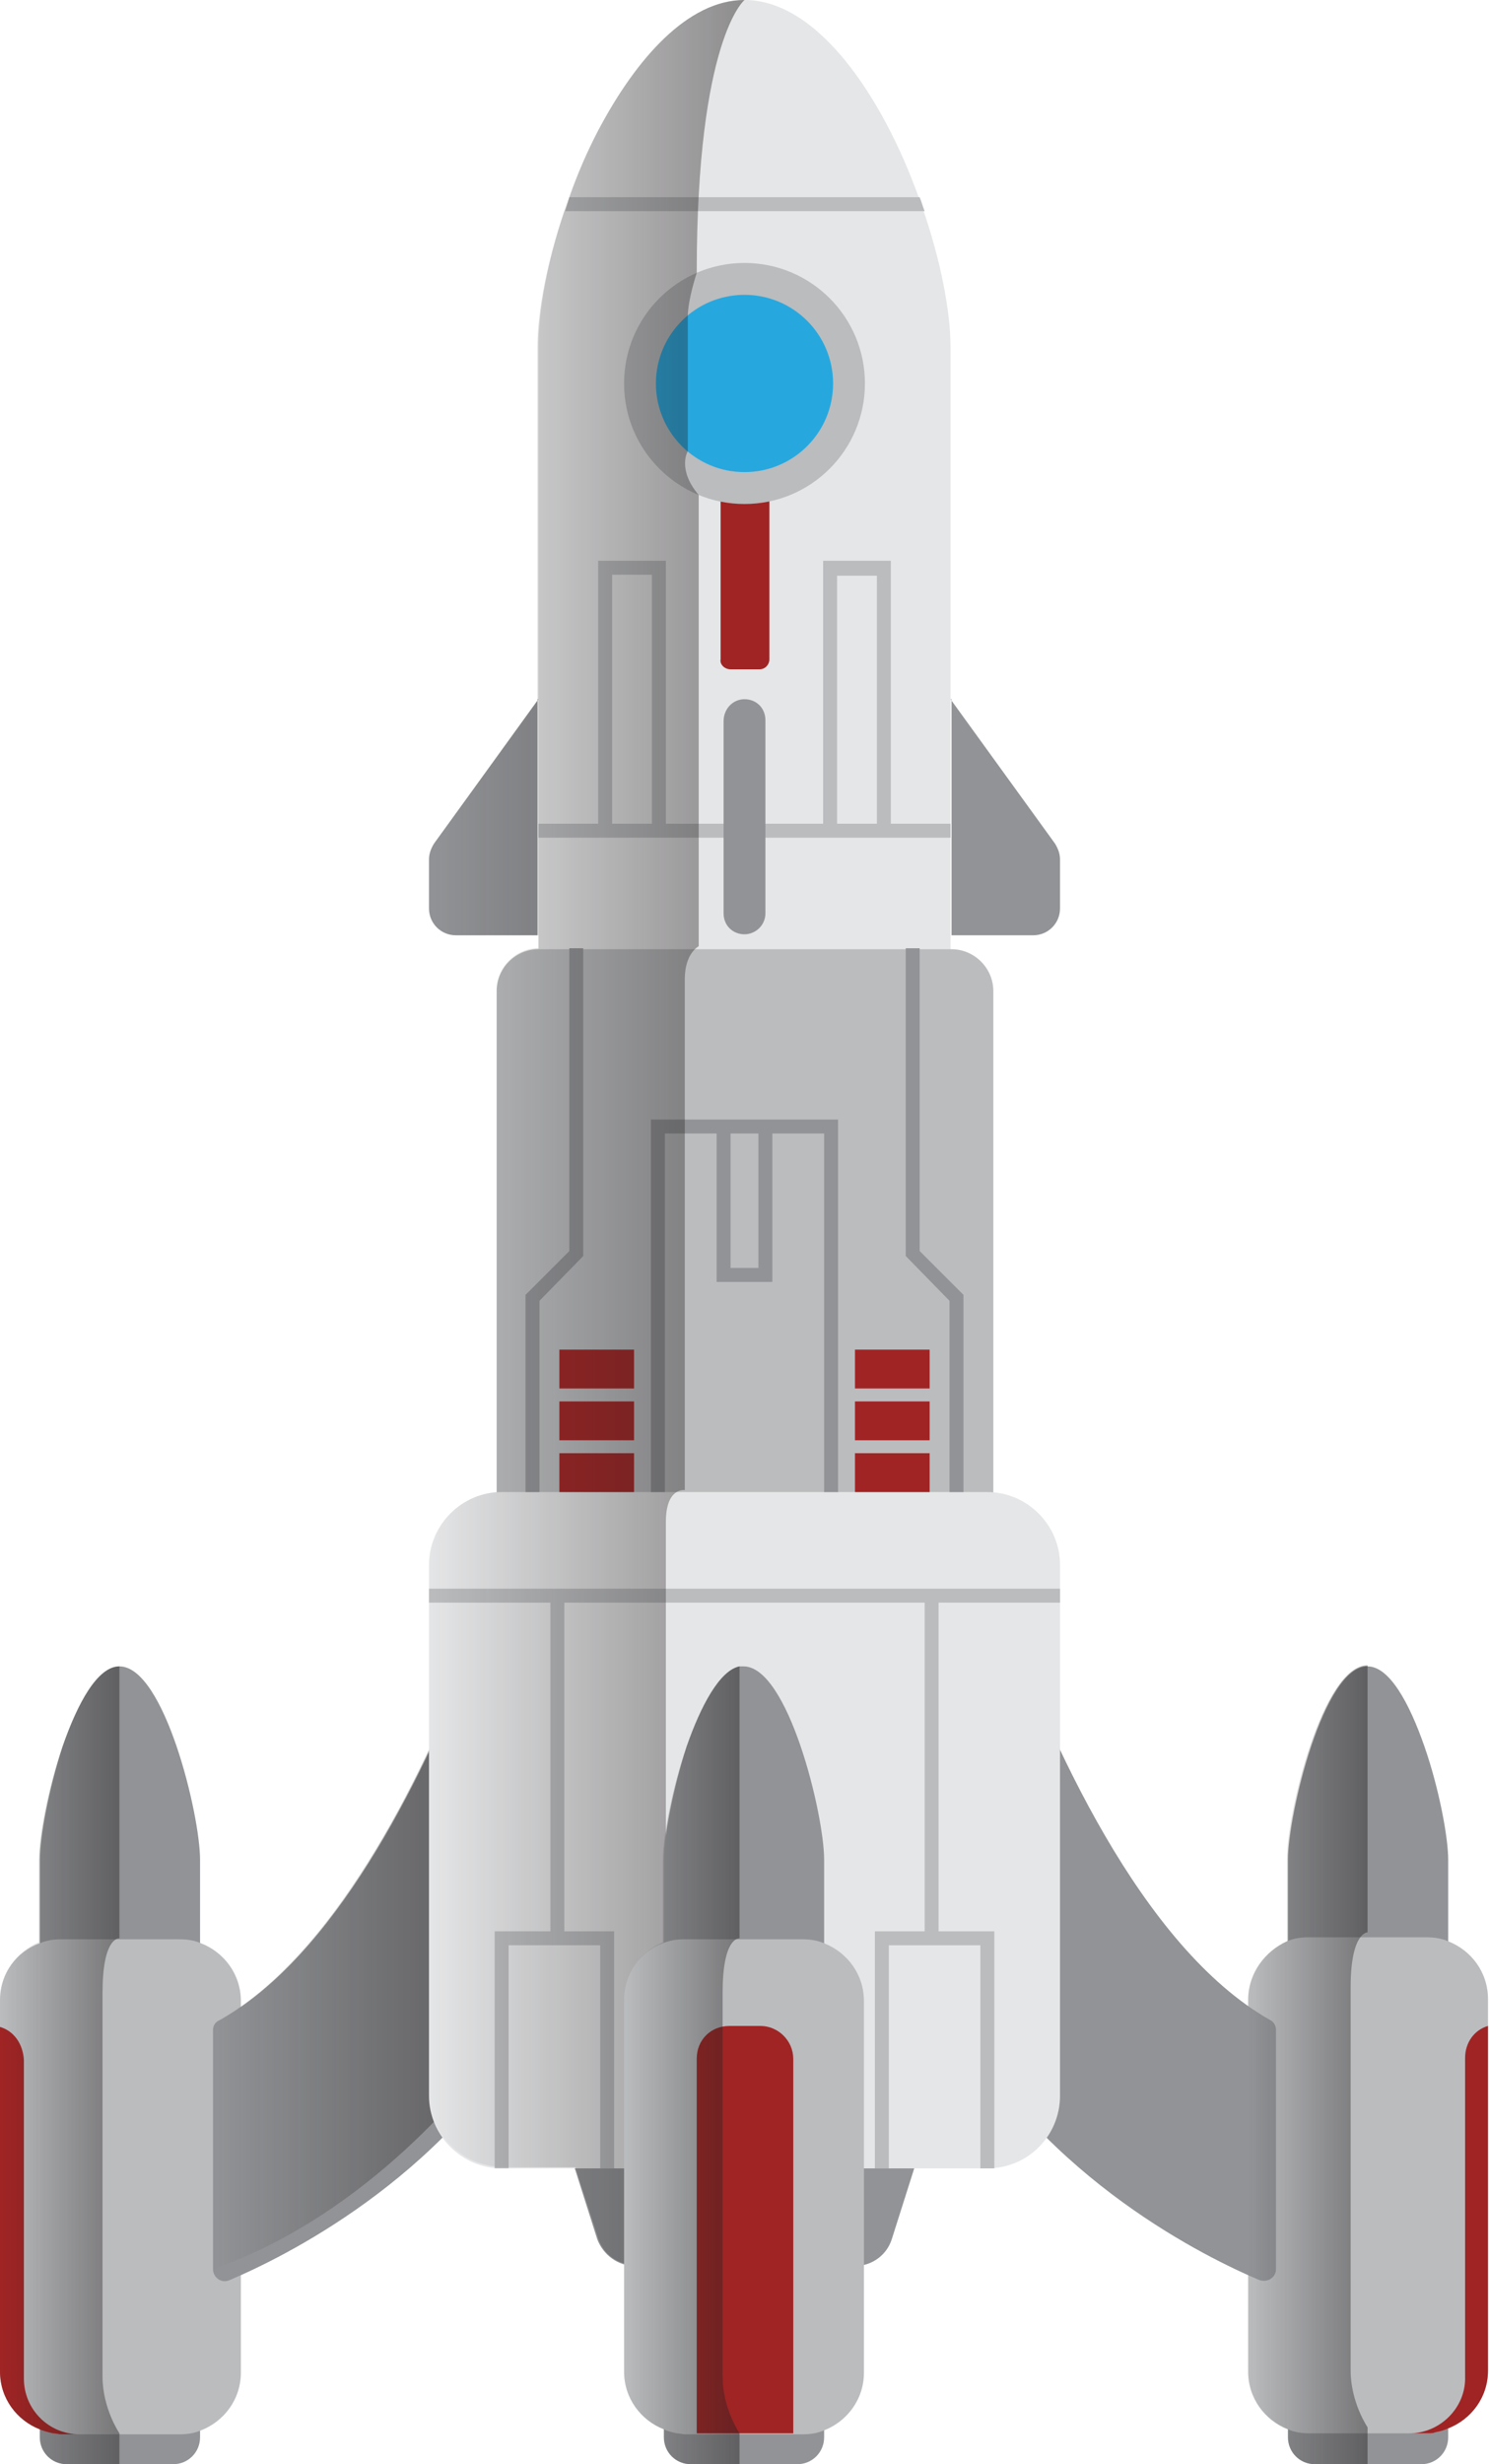 <?xml version="1.0" encoding="utf-8"?>
<!-- Generator: Adobe Illustrator 19.0.0, SVG Export Plug-In . SVG Version: 6.00 Build 0)  -->
<svg version="1.1" id="Layer_1" xmlns="http://www.w3.org/2000/svg" xmlns:xlink="http://www.w3.org/1999/xlink" x="0px" y="0px"
	 viewBox="0 0 149.6 247.4" style="enable-background:new 0 0 149.6 247.4;" xml:space="preserve">
<style type="text/css">
	.st0{fill:#919396;}
	.st1{fill:#BABCBE;}
	.st2{fill:#A02424;}
	.st3{opacity:0.45;fill:url(#SVGID_1_);}
	.st4{opacity:0.45;fill:url(#SVGID_2_);}
	.st5{opacity:0.45;fill:url(#SVGID_3_);}
	.st6{fill:#E5E6E7;}
	.st7{fill:#26A8DF;}
	.st8{opacity:0.45;fill:url(#SVGID_4_);}
	.st9{opacity:0.45;fill:url(#SVGID_5_);}
</style>
<g>
	<g>
		<g>
			<g>
				<g>
					<g>
						<path class="st0" d="M4,186.7v58c0,1.5,1.2,2.7,2.7,2.7h10.7c1.5,0,2.7-1.2,2.7-2.7v-58c0-4.5-3.6-19.4-8.1-19.4h0
							c-2.2,0-4.2,3.7-5.7,8C4.9,179.6,4,184.4,4,186.7z"/>
					</g>
					<g>
						<path class="st1" d="M0,200.8v37.3c0,2.7,1.7,4.9,4,5.8c0.4,0.2,0.9,0.3,1.3,0.4c0.3,0,0.6,0.1,0.8,0.1H18
							c0.8,0,1.5-0.1,2.2-0.4c2.3-0.9,4-3.1,4-5.8v-37.3c0-2.7-1.7-4.9-4-5.8c-0.7-0.3-1.4-0.4-2.2-0.4h-5.9c0,0,0,0,0,0H6.2
							c-0.8,0-1.5,0.1-2.2,0.4C1.7,195.9,0,198.1,0,200.8z"/>
					</g>
				</g>
				<g>
					<path class="st0" d="M21.4,203.8v24c0,0.9,0.9,1.5,1.7,1.1c5.2-2.2,21.3-10,30.4-26v-41.3c0-2.4-3.4-3.1-4.2-0.7
						c-0.6,1.6-1.2,3.3-1.9,5.1c-5.3,13.4-13.9,30.4-25.3,36.8C21.6,203,21.4,203.4,21.4,203.8z"/>
				</g>
			</g>
			<g>
				<g>
					<g>
						<path class="st0" d="M129.4,186.7v58c0,1.5,1.2,2.7,2.7,2.7h10.7c1.5,0,2.7-1.2,2.7-2.7v-58c0-2.2-0.9-7.1-2.4-11.4
							c-1.5-4.3-3.5-8-5.7-8C133,167.2,129.4,182.2,129.4,186.7z"/>
					</g>
					<g>
						<path class="st1" d="M125.4,200.8v37.3c0,2.7,1.7,4.9,4,5.8c0.7,0.3,1.4,0.4,2.2,0.4h11.8c0.3,0,0.6,0,0.8-0.1
							c0.5-0.1,0.9-0.2,1.3-0.4c2.3-0.9,4-3.1,4-5.8v-37.3c0-2.7-1.7-4.9-4-5.8c-0.7-0.3-1.4-0.4-2.2-0.4h-11.8
							c-0.8,0-1.5,0.1-2.2,0.4C127.1,195.9,125.4,198.1,125.4,200.8z"/>
					</g>
				</g>
				<g>
					<path class="st0" d="M100.4,160.9c5,13.9,14.3,34.6,27.2,41.9c0.4,0.2,0.6,0.6,0.6,1v24c0,0.9-0.9,1.4-1.7,1.1
						c-5.2-2.2-21.3-10-30.4-26v-41.3C96.2,159.2,99.6,158.6,100.4,160.9z"/>
				</g>
			</g>
		</g>
		<g>
			<g>
				<path class="st2" d="M0,203.5v34.6c0,2.7,1.7,4.9,4,5.8c0.4,0.2,0.9,0.3,1.3,0.4c0.3,0,0.6,0.1,0.8,0.1H8
					c-3.1,0-5.6-2.5-5.6-5.6v-32C2.3,205.2,1.4,203.9,0,203.5z"/>
			</g>
			<g>
				<path class="st2" d="M141.6,244.3h1.8c0.3,0,0.6,0,0.8-0.1c0.5-0.1,0.9-0.2,1.3-0.4c2.3-0.9,4-3.1,4-5.8v-34.6
					c-1.4,0.4-2.3,1.7-2.3,3.2v32C147.3,241.7,144.7,244.3,141.6,244.3z"/>
			</g>
		</g>
		
			<linearGradient id="SVGID_1_" gradientUnits="userSpaceOnUse" x1="1536.074" y1="207.316" x2="1548.176" y2="207.316" gradientTransform="matrix(-1 0 0 1 1548.176 0)">
			<stop  offset="0" style="stop-color:#231F20"/>
			<stop  offset="1" style="stop-color:#231F20;stop-opacity:0"/>
		</linearGradient>
		<path class="st3" d="M0,200.8v37.3c0,2.7,1.7,4.9,4,5.8v0.8c0,1.5,1.2,2.7,2.7,2.7h5.3v-3.1c0,0-1.7-2.5-1.7-5.7v-38.5
			c0-5.4,1.5-5.5,1.7-5.5c0,0,0,0,0,0v-27.3h0c-2.2,0-4.2,3.7-5.7,8c-1.5,4.3-2.4,9.2-2.4,11.4v8.3C1.7,195.9,0,198.1,0,200.8z"/>
		
			<linearGradient id="SVGID_2_" gradientUnits="userSpaceOnUse" x1="1410.667" y1="207.316" x2="1422.77" y2="207.316" gradientTransform="matrix(-1 0 0 1 1548.176 0)">
			<stop  offset="0" style="stop-color:#231F20"/>
			<stop  offset="1" style="stop-color:#231F20;stop-opacity:0"/>
		</linearGradient>
		<path class="st4" d="M125.4,200.8v37.3c0,2.7,1.7,4.9,4,5.8v0.8c0,1.5,1.2,2.7,2.7,2.7h5.3v-3.7c0,0-1.7-2.5-1.7-5.7v-38.5
			c0-3,0.5-4.3,0.9-4.9c0.4-0.6,0.8-0.6,0.8-0.6v-26.8c-4.5,0-8.1,14.9-8.1,19.4v8.3C127.1,195.9,125.4,198.1,125.4,200.8z"/>
		
			<linearGradient id="SVGID_3_" gradientUnits="userSpaceOnUse" x1="1500.177" y1="196.897" x2="1526.814" y2="196.897" gradientTransform="matrix(-1 0 0 1 1548.176 0)">
			<stop  offset="0" style="stop-color:#231F20"/>
			<stop  offset="1" style="stop-color:#231F20;stop-opacity:0"/>
		</linearGradient>
		<path class="st5" d="M21.4,203.8v24C37.4,222.3,48,208,48,208l-0.7-42c-5.3,13.4-13.9,30.4-25.3,36.8
			C21.6,203,21.4,203.4,21.4,203.8z"/>
		<g>
			<path class="st6" d="M54.1,34.9v63.6h41.4V34.9c0-3.7-1-8.7-2.7-13.7c-0.2-0.5-0.3-0.9-0.5-1.4C88.7,9.8,82.2,0,74.8,0
				c-5.7,0-10.9,5.9-14.7,13.1c-1.1,2.1-2.1,4.4-2.9,6.7c-0.2,0.5-0.3,0.9-0.5,1.4C55,26.2,54.1,31.2,54.1,34.9z"/>
		</g>
		<g>
			<path class="st1" d="M49.8,156.5h50v-57c0-2.3-1.9-4.2-4.2-4.2H54.1c-2.3,0-4.2,1.9-4.2,4.2V156.5z"/>
		</g>
		<g>
			<path class="st0" d="M63.8,227.5h22.1c1.7,0,3.2-1.1,3.7-2.7l3.3-10.4H56.7l3.3,10.4C60.6,226.4,62.1,227.5,63.8,227.5z"/>
		</g>
		<g>
			<path id="XMLID_1_" class="st6" d="M99.2,217.7H50.4c-4,0-7.3-3.3-7.3-7.3v-53.3c0-4,3.3-7.3,7.3-7.3h48.8c4,0,7.3,3.3,7.3,7.3
				v53.3C106.5,214.5,103.2,217.7,99.2,217.7z"/>
		</g>
		<g>
			<g>
				<path class="st0" d="M95.5,70.2L106,84.7c0.3,0.5,0.5,1,0.5,1.6v4.9c0,1.5-1.2,2.7-2.7,2.7h-8.2V70.2z"/>
			</g>
			<g>
				<path class="st0" d="M54.1,70.2L43.6,84.7c-0.3,0.5-0.5,1-0.5,1.6v4.9c0,1.5,1.2,2.7,2.7,2.7h8.2V70.2z"/>
			</g>
		</g>
		<g>
			<rect x="43.1" y="159.5" class="st1" width="63.4" height="1.4"/>
		</g>
		<g>
			<g>
				<rect x="55.3" y="160.2" class="st1" width="1.4" height="34.3"/>
			</g>
			<g>
				<rect x="92.9" y="160.2" class="st1" width="1.4" height="34.3"/>
			</g>
		</g>
		<g>
			<g>
				<polygon class="st1" points="49.7,217.7 51.1,217.7 51.1,195.3 60.3,195.3 60.3,217.7 61.7,217.7 61.7,193.9 49.7,193.9 				"/>
			</g>
			<g>
				<polygon class="st1" points="87.9,217.7 89.3,217.7 89.3,195.3 98.5,195.3 98.5,217.7 99.9,217.7 99.9,193.9 87.9,193.9 				"/>
			</g>
		</g>
		<g>
			<polygon class="st0" points="65.4,149.8 66.8,149.8 66.8,113.8 82.8,113.8 82.8,149.8 84.2,149.8 84.2,112.4 65.4,112.4 			"/>
		</g>
		<g>
			<g>
				<polygon class="st0" points="52.8,149.8 54.2,149.8 54.2,130.6 58.6,126.1 58.6,95.2 57.2,95.2 57.2,125.6 52.8,130 				"/>
			</g>
			<g>
				<polygon class="st0" points="95.4,149.8 96.8,149.8 96.8,130 92.4,125.6 92.4,95.2 91,95.2 91,126.1 95.4,130.6 				"/>
			</g>
		</g>
		<g>
			<polygon class="st0" points="72,128.7 77.6,128.7 77.6,113.1 76.2,113.1 76.2,127.3 73.4,127.3 73.4,113.1 72,113.1 			"/>
		</g>
		<g>
			<rect x="54.1" y="82.7" class="st1" width="41.4" height="1.4"/>
		</g>
		<g>
			<path class="st0" d="M74.8,70.2L74.8,70.2c1.2,0,2.1,0.9,2.1,2.1v19.4c0,1.2-1,2.1-2.1,2.1l0,0c-1.2,0-2.1-0.9-2.1-2.1V72.4
				C72.7,71.2,73.6,70.2,74.8,70.2z"/>
		</g>
		<g>
			<g>
				<polygon class="st1" points="60.1,83.4 61.5,83.4 61.5,57.7 65.5,57.7 65.5,83.4 66.9,83.4 66.9,56.3 60.1,56.3 				"/>
			</g>
			<g>
				<polygon class="st1" points="82.7,83.4 84.1,83.4 84.1,57.8 88.1,57.8 88.1,83.4 89.5,83.4 89.5,56.3 82.7,56.3 				"/>
			</g>
		</g>
		<g>
			<path class="st1" d="M56.8,21.2h36.1c-0.2-0.5-0.3-0.9-0.5-1.4H57.2C57.1,20.3,56.9,20.8,56.8,21.2z"/>
		</g>
		<g>
			<g>
				<rect x="56.2" y="145.9" class="st2" width="7.5" height="3.9"/>
				<rect x="56.2" y="140.7" class="st2" width="7.5" height="3.9"/>
				<rect x="56.2" y="135.5" class="st2" width="7.5" height="3.9"/>
			</g>
			<g>
				<rect x="85.9" y="145.9" class="st2" width="7.5" height="3.9"/>
				<rect x="85.9" y="140.7" class="st2" width="7.5" height="3.9"/>
				<rect x="85.9" y="135.5" class="st2" width="7.5" height="3.9"/>
			</g>
		</g>
		<path class="st2" d="M73.4,67.2h2.9c0.6,0,1-0.5,1-1V49.3h-4.9v16.9C72.3,66.7,72.8,67.2,73.4,67.2z"/>
		<g>
			<circle class="st1" cx="74.8" cy="38.5" r="12.1"/>
		</g>
		<g>
			<circle class="st7" cx="74.8" cy="38.5" r="8.9"/>
		</g>
		
			<linearGradient id="SVGID_4_" gradientUnits="userSpaceOnUse" x1="1473.37" y1="113.763" x2="1505.069" y2="113.763" gradientTransform="matrix(-1 0 0 1 1548.176 0)">
			<stop  offset="0" style="stop-color:#231F20"/>
			<stop  offset="1" style="stop-color:#231F20;stop-opacity:0"/>
		</linearGradient>
		<path class="st8" d="M54.1,93.9v1.3h0c-2.3,0-4.2,1.9-4.2,4.2v50.4c-3.8,0.3-6.7,3.4-6.7,7.2v53.3c0,3.8,2.9,6.8,6.5,7.2v0.1h8.1
			l2.3,7.1c0.5,1.6,2,2.7,3.7,2.7h6.9l-0.7-9.8h-3.1c0,0,0-61.2,0-64.8c0-3.5,1.9-3.2,1.9-3.2s0-48.7,0-51.3c0-2.6,1.4-3.3,1.4-3.3
			V49.7c-2.2-2.6-1.1-4.4-1.1-4.4V31.8c0-1.7,0.9-4.4,0.9-4.4C70,3.9,74.8,0,74.8,0c-5.7,0-10.9,5.9-14.7,13.1
			c-1.1,2.1-2.1,4.4-2.9,6.7c-0.2,0.5-0.3,0.9-0.5,1.4c-1.7,5-2.7,10-2.7,13.7v35.4L43.6,84.7c-0.3,0.5-0.5,1-0.5,1.6v4.9
			c0,1.5,1.2,2.7,2.7,2.7H54.1z"/>
		<g>
			<g>
				<path class="st0" d="M66.7,186.7v58c0,1.5,1.2,2.7,2.7,2.7h10.7c1.5,0,2.7-1.2,2.7-2.7v-58c0-4.5-3.6-19.4-8.1-19.4
					c-0.1,0-0.3,0-0.4,0c-2,0.4-3.9,4-5.3,8C67.6,179.6,66.7,184.4,66.7,186.7z"/>
			</g>
			<g>
				<path class="st1" d="M62.7,200.8v37.3c0,2.7,1.7,4.9,4,5.8c0.4,0.2,0.9,0.3,1.3,0.4c0.3,0,0.6,0.1,0.8,0.1h11.8
					c0.8,0,1.5-0.1,2.2-0.4c2.3-0.9,4-3.1,4-5.8v-37.3c0-2.7-1.7-4.9-4-5.8c-0.7-0.3-1.4-0.4-2.2-0.4h-6.3c0,0,0,0,0,0h-5.5
					c-0.8,0-1.5,0.1-2.2,0.4C64.4,195.9,62.7,198.1,62.7,200.8z"/>
			</g>
		</g>
		<g>
			<path class="st2" d="M70,206.7v37.6h9.7v-37.6c0-1.8-1.5-3.3-3.3-3.3h-3.1C71.4,203.4,70,204.8,70,206.7z"/>
		</g>
		
			<linearGradient id="SVGID_5_" gradientUnits="userSpaceOnUse" x1="1473.809" y1="207.337" x2="1485.473" y2="207.337" gradientTransform="matrix(-1 0 0 1 1548.176 0)">
			<stop  offset="0" style="stop-color:#231F20"/>
			<stop  offset="1" style="stop-color:#231F20;stop-opacity:0"/>
		</linearGradient>
		<path class="st9" d="M62.7,200.8v37.3c0,2.7,1.7,4.9,4,5.8v0.8c0,1.5,1.2,2.7,2.7,2.7h4.9v-3.1c0,0-1.7-2.5-1.7-5.7v-38.5
			c0-5.4,1.5-5.5,1.7-5.5c0,0,0,0,0,0v-27.3c-2,0.4-3.9,4-5.3,8c-1.5,4.3-2.4,9.2-2.4,11.4v8.3C64.4,195.9,62.7,198.1,62.7,200.8z"
			/>
	</g>
</g>
</svg>
